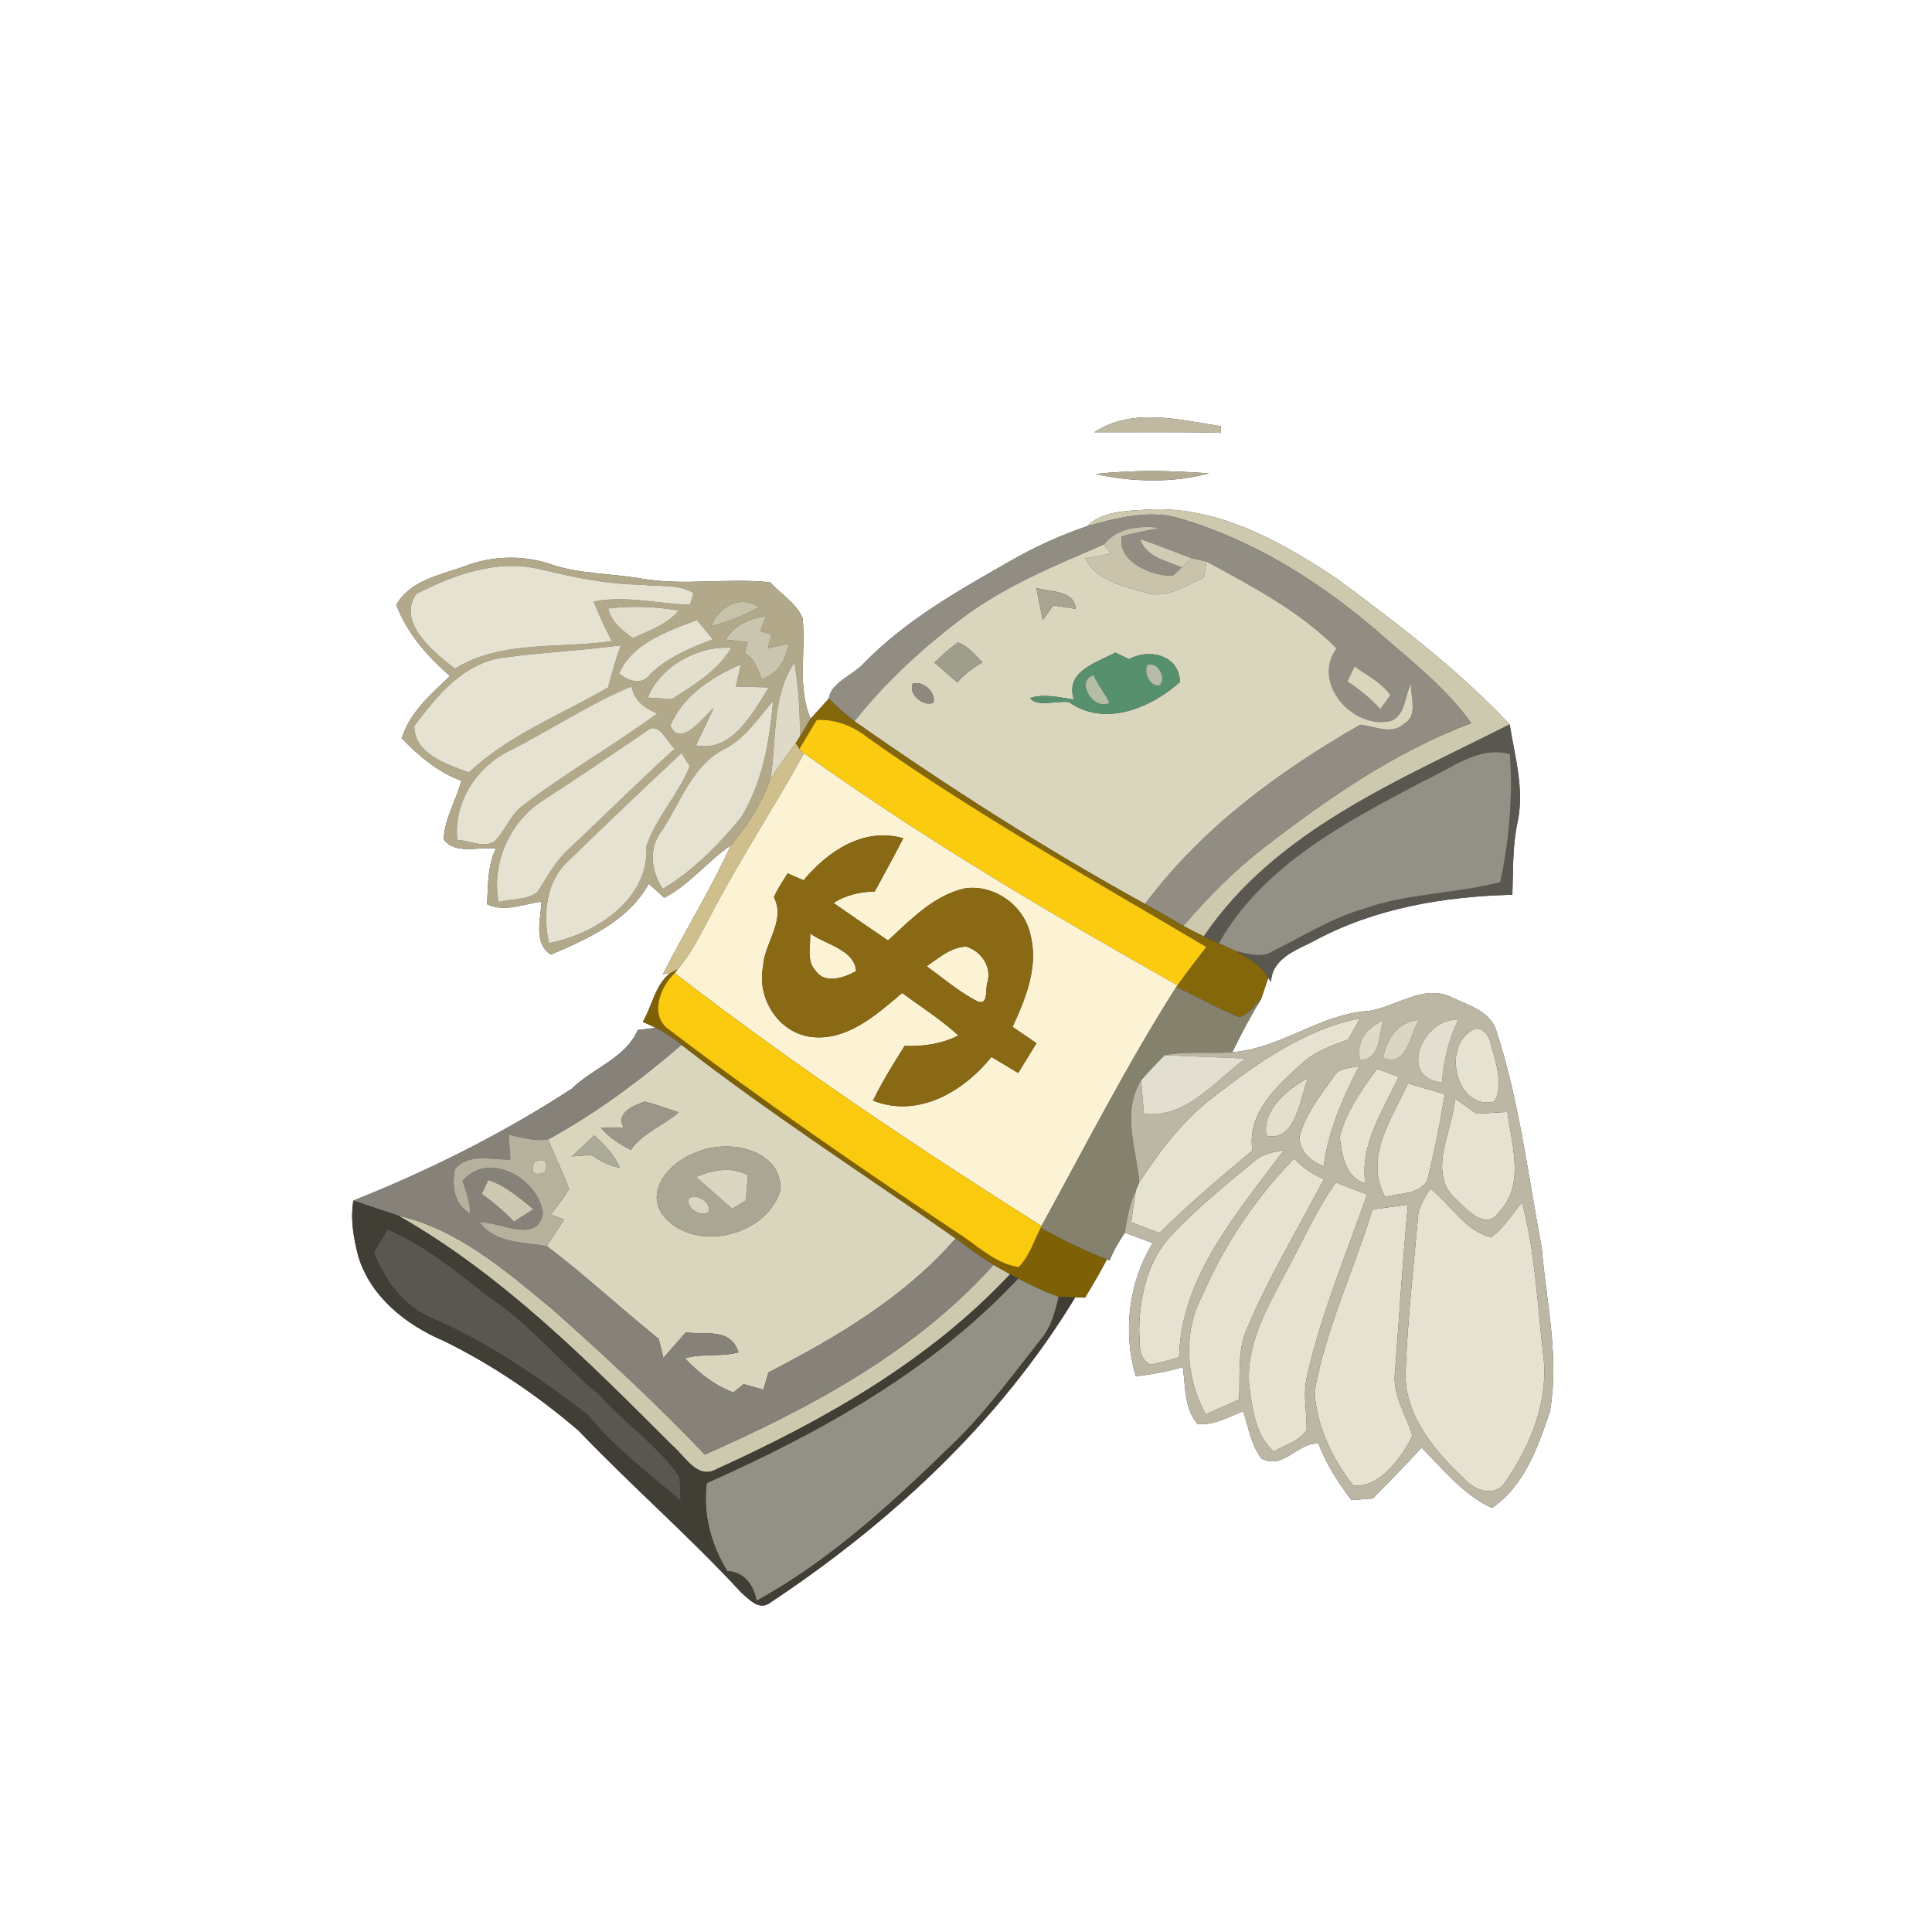 <?xml version="1.0" encoding="UTF-8" ?>
<!DOCTYPE svg PUBLIC "-//W3C//DTD SVG 1.1//EN" "http://www.w3.org/Graphics/SVG/1.1/DTD/svg11.dtd">
<svg width="250pt" height="250pt" viewBox="0 0 250 250" version="1.1" xmlns="http://www.w3.org/2000/svg">
<rect x="0" y="0" width="250" height="250" fill="#333333" stroke="none"/>
<g id="#ffffffff">
<path fill="#ffffff" opacity="1.00" d=" M 0.00 0.00 L 250.00 0.00 L 250.00 250.00 L 0.00 250.00 L 0.00 0.00 M 141.61 55.93 C 147.07 55.96 152.53 55.86 157.99 56.01 L 157.98 55.15 C 152.60 54.32 146.53 52.68 141.61 55.93 M 141.73 61.34 C 146.42 62.38 151.78 62.53 156.43 61.25 C 151.54 60.89 146.60 60.79 141.73 61.34 M 140.66 68.09 C 137.26 69.25 133.97 70.74 130.85 72.53 C 124.14 76.35 117.28 80.19 111.84 85.77 C 110.48 87.34 107.54 88.26 107.25 90.40 C 106.67 91.05 105.49 92.35 104.90 93.00 C 103.11 88.83 104.32 84.31 103.85 79.96 C 103.03 78.03 101.04 76.87 99.65 75.35 C 94.11 74.75 88.51 75.83 82.99 74.87 C 79.00 74.17 74.87 74.31 71.02 72.93 C 67.46 71.78 63.51 71.94 60.04 73.30 C 56.90 74.44 53.05 75.09 51.28 78.28 C 52.69 81.97 55.30 84.92 58.23 87.49 C 55.76 89.83 53.03 92.17 51.98 95.54 C 54.21 97.81 56.65 99.93 59.69 101.03 C 59.04 103.57 57.51 105.94 57.41 108.60 C 58.90 110.67 61.99 109.48 64.17 109.83 C 63.05 112.06 63.17 114.59 63.03 117.01 C 65.33 118.08 67.76 116.98 70.08 116.66 C 69.96 118.85 69.01 122.10 71.28 123.52 C 76.07 121.49 81.33 119.15 83.94 114.35 C 84.44 114.80 85.46 115.71 85.96 116.17 C 89.26 114.45 91.54 111.45 94.57 109.38 C 91.98 115.10 88.62 120.44 85.79 126.06 L 86.72 125.93 C 84.75 127.43 84.41 130.17 83.18 132.22 L 84.85 133.00 C 84.27 133.07 83.10 133.21 82.52 133.28 C 80.98 136.91 76.71 138.20 74.00 140.87 C 65.13 146.65 55.56 151.44 45.73 155.35 C 45.32 157.76 45.75 160.15 46.34 162.49 C 47.89 167.76 52.54 171.46 57.44 173.52 C 63.72 176.61 69.57 180.58 74.87 185.13 C 81.72 192.29 89.21 198.80 95.92 206.08 C 96.84 206.86 98.07 208.30 99.40 207.56 C 115.11 197.18 129.32 184.07 139.13 167.88 C 139.45 167.89 140.09 167.91 140.41 167.91 C 141.38 166.28 142.37 164.66 143.23 162.96 L 143.59 163.11 C 144.08 161.82 144.80 160.65 145.55 159.51 C 146.74 159.96 147.94 160.40 149.15 160.85 C 146.03 165.98 145.28 172.34 146.96 178.09 C 149.02 177.86 151.06 177.49 153.05 176.90 C 153.42 179.37 153.21 182.28 154.98 184.28 C 157.09 184.44 158.98 183.36 160.87 182.61 C 161.54 184.67 161.89 186.95 163.22 188.72 C 166.08 190.27 167.88 186.64 170.62 186.79 C 171.59 189.47 173.17 191.85 174.88 194.12 C 175.57 194.06 176.96 193.95 177.65 193.90 C 179.78 191.73 181.90 189.56 183.96 187.33 C 186.77 190.17 189.34 193.40 193.04 195.14 C 197.27 192.29 199.01 187.22 200.57 182.61 C 201.79 175.57 200.09 168.49 199.50 161.48 C 197.73 152.06 196.59 142.47 193.61 133.33 C 192.81 130.82 189.98 130.07 187.85 129.05 C 184.17 127.26 180.64 130.34 177.04 130.82 C 170.76 131.23 165.72 135.69 159.45 136.15 C 160.61 133.82 161.80 131.51 163.18 129.30 C 163.41 128.60 163.88 127.22 164.11 126.53 L 164.47 127.07 C 164.59 124.04 167.67 122.97 169.95 121.81 C 177.79 117.52 186.87 116.00 195.70 115.78 C 195.81 112.64 195.70 109.47 196.37 106.39 C 197.28 102.15 196.02 97.91 195.35 93.74 C 188.67 86.62 180.85 80.71 173.03 74.90 C 165.63 69.98 157.20 65.24 147.99 65.97 C 145.45 66.13 142.59 66.19 140.66 68.09 Z" />
</g>
<g id="#bfb9a1ff">
<path fill="#bfb9a1" opacity="1.00" d=" M 141.61 55.93 C 146.53 52.68 152.60 54.32 157.98 55.15 L 157.99 56.01 C 152.53 55.86 147.07 55.96 141.61 55.93 Z" />
</g>
<g id="#b2ab92ff">
<path fill="#b2ab92" opacity="1.00" d=" M 141.73 61.34 C 146.60 60.79 151.54 60.89 156.43 61.25 C 151.78 62.53 146.42 62.38 141.73 61.34 Z" />
</g>
<g id="#cdc9aeff">
<path fill="#cdc9ae" opacity="1.00" d=" M 140.66 68.09 C 142.59 66.19 145.45 66.13 147.99 65.97 C 157.20 65.24 165.63 69.98 173.03 74.90 C 180.85 80.71 188.67 86.62 195.35 93.74 C 181.08 100.98 165.10 107.41 155.77 121.17 C 154.87 120.74 153.99 120.28 153.12 119.81 C 156.28 116.14 159.69 112.66 163.54 109.69 C 171.81 103.31 180.53 97.27 190.37 93.57 C 187.06 88.95 182.51 85.45 178.28 81.73 C 170.81 75.30 162.28 69.94 152.79 67.12 C 148.76 65.87 144.57 67.02 140.66 68.09 Z" />
<path fill="#cdc9ae" opacity="1.00" d=" M 51.53 157.30 C 59.29 159.05 65.53 164.52 71.52 169.45 C 78.29 175.48 84.95 181.65 91.21 188.22 C 104.85 182.19 118.48 174.91 128.56 163.67 C 129.10 163.98 130.18 164.58 130.71 164.88 C 120.22 176.10 106.64 183.78 92.79 190.07 C 90.25 191.56 88.65 188.42 86.99 187.03 C 76.09 176.14 65.03 164.99 51.53 157.30 Z" />
</g>
<g id="#918d83ff">
<path fill="#918d83" opacity="1.00" d=" M 140.66 68.09 C 144.57 67.02 148.76 65.87 152.79 67.12 C 162.28 69.94 170.81 75.30 178.28 81.73 C 182.51 85.45 187.06 88.95 190.37 93.57 C 180.53 97.27 171.81 103.31 163.54 109.69 C 159.69 112.66 156.28 116.14 153.12 119.81 C 151.46 118.86 149.84 117.87 148.16 116.97 C 155.45 107.18 165.49 99.79 176.00 93.78 C 177.84 93.94 180.08 95.15 181.67 93.66 C 183.57 92.58 182.47 90.19 182.60 88.46 C 181.75 89.99 181.90 92.52 180.02 93.27 C 175.13 94.52 169.66 88.39 172.95 83.90 C 168.15 79.07 162.04 75.89 156.12 72.66 C 155.65 72.56 154.71 72.35 154.24 72.25 C 151.98 71.44 149.79 70.49 147.51 69.75 C 148.32 72.11 150.91 72.54 152.91 73.42 L 151.76 74.50 C 149.01 74.61 144.50 72.62 145.17 69.40 C 146.81 68.93 148.50 68.64 150.17 68.30 C 147.46 68.01 144.68 68.21 142.83 70.46 C 136.63 73.15 130.29 75.72 124.81 79.77 C 119.56 83.70 114.66 88.18 110.57 93.33 C 109.40 92.43 108.30 91.44 107.25 90.40 C 107.54 88.26 110.48 87.34 111.84 85.77 C 117.28 80.19 124.14 76.35 130.85 72.53 C 133.97 70.74 137.26 69.25 140.66 68.09 M 175.29 86.24 C 174.97 86.89 174.65 87.54 174.34 88.19 C 175.91 89.19 177.35 90.38 178.61 91.75 C 179.06 91.15 179.49 90.55 179.91 89.94 C 178.76 88.29 176.87 87.40 175.29 86.24 Z" />
</g>
<g id="#c9c3abff">
<path fill="#c9c3ab" opacity="1.00" d=" M 142.83 70.46 C 144.68 68.21 147.46 68.01 150.17 68.30 C 148.50 68.64 146.81 68.93 145.17 69.40 C 144.50 72.62 149.01 74.61 151.76 74.50 L 152.91 73.42 C 153.24 73.12 153.91 72.54 154.24 72.25 C 154.71 72.35 155.65 72.56 156.12 72.66 C 156.03 73.18 155.87 74.21 155.79 74.73 C 153.48 75.68 151.10 77.50 148.47 76.75 C 145.55 75.89 141.97 75.25 140.44 72.27 C 141.27 72.11 142.94 71.79 143.78 71.63 C 143.54 71.34 143.07 70.75 142.83 70.46 Z" />
</g>
<g id="#d0cbb4ff">
<path fill="#d0cbb4" opacity="1.00" d=" M 147.51 69.75 C 149.79 70.49 151.98 71.44 154.24 72.25 C 153.91 72.54 153.24 73.12 152.91 73.42 C 150.91 72.54 148.32 72.11 147.51 69.75 Z" />
</g>
<g id="#d9d6bdff">
<path fill="#d9d6bd" opacity="1.00" d=" M 124.81 79.77 C 130.29 75.72 136.63 73.15 142.83 70.46 C 143.07 70.75 143.54 71.34 143.78 71.63 C 142.94 71.79 141.27 72.11 140.44 72.27 C 141.97 75.25 145.55 75.89 148.47 76.75 C 151.10 77.50 153.48 75.68 155.79 74.73 C 155.87 74.21 156.03 73.18 156.12 72.66 C 162.04 75.89 168.15 79.07 172.95 83.90 C 169.66 88.39 175.13 94.52 180.02 93.27 C 181.90 92.52 181.75 89.99 182.60 88.46 C 182.47 90.19 183.57 92.58 181.67 93.66 C 180.08 95.15 177.84 93.94 176.00 93.78 C 165.49 99.79 155.45 107.18 148.16 116.97 C 135.19 109.82 122.69 101.84 110.57 93.33 C 114.66 88.18 119.56 83.70 124.81 79.77 M 134.10 76.07 C 134.37 77.46 134.65 78.85 134.93 80.25 C 135.27 79.77 135.95 78.82 136.29 78.34 C 137.26 78.49 138.23 78.64 139.20 78.78 C 139.01 76.30 135.88 76.65 134.10 76.07 M 120.92 85.73 C 121.91 86.59 122.90 87.45 123.89 88.31 C 124.78 87.22 125.93 86.40 127.14 85.70 C 126.18 84.74 125.29 83.64 123.99 83.13 C 122.87 83.87 121.90 84.82 120.92 85.73 M 144.32 84.44 C 141.91 85.78 137.78 86.83 138.96 90.52 C 137.10 90.26 135.14 89.73 133.31 90.32 C 134.15 91.57 136.85 90.60 138.36 90.86 C 142.92 94.12 148.95 91.61 152.68 88.25 C 152.62 84.80 148.70 83.83 146.12 85.30 C 145.67 85.08 144.77 84.65 144.32 84.44 M 118.09 88.49 C 117.51 89.81 119.54 91.54 120.79 90.92 C 121.15 89.60 119.37 87.98 118.09 88.49 Z" />
<path fill="#d9d6bd" opacity="1.00" d=" M 175.29 86.24 C 176.87 87.40 178.76 88.29 179.91 89.94 C 179.49 90.55 179.06 91.15 178.61 91.75 C 177.35 90.38 175.91 89.19 174.34 88.19 C 174.65 87.54 174.97 86.89 175.29 86.24 Z" />
<path fill="#d9d6bd" opacity="1.00" d=" M 70.91 147.45 C 77.12 144.05 82.82 139.81 88.18 135.20 C 99.60 144.09 111.81 151.95 123.66 160.25 C 117.07 167.85 108.28 173.03 99.44 177.59 C 99.27 178.14 98.94 179.26 98.78 179.82 C 97.93 179.58 97.07 179.35 96.22 179.11 C 95.89 179.38 95.23 179.91 94.90 180.18 C 92.45 179.27 90.40 177.64 88.63 175.76 C 90.90 175.09 93.29 175.63 95.56 174.99 C 94.53 171.72 91.18 172.79 88.76 172.40 C 87.79 173.50 86.81 174.61 85.84 175.71 C 85.69 175.09 85.39 173.86 85.24 173.25 C 80.35 169.33 75.76 165.03 70.75 161.24 C 71.50 160.10 72.25 158.95 73.00 157.81 C 72.42 157.60 71.83 157.38 71.25 157.17 C 72.07 156.09 72.95 155.04 73.63 153.86 C 72.84 151.67 71.80 149.59 70.91 147.45 M 83.46 142.54 C 82.01 143.04 79.60 144.00 80.72 145.94 C 79.97 145.93 78.48 145.92 77.74 145.91 C 78.77 147.18 80.18 148.04 81.61 148.80 C 83.17 146.60 85.82 145.66 87.82 143.94 C 86.36 143.47 84.94 142.92 83.46 142.54 M 74.01 149.64 C 74.84 149.57 75.67 149.51 76.51 149.45 C 77.64 150.20 78.82 150.90 80.19 151.09 C 79.50 149.40 78.20 148.13 76.88 146.93 C 75.93 147.83 74.97 148.74 74.01 149.64 M 90.11 149.11 C 87.06 150.14 83.47 153.72 85.65 157.07 C 89.54 162.29 99.18 160.08 100.99 154.01 C 101.18 148.62 94.10 147.32 90.11 149.11 Z" />
</g>
<g id="#b2a98aff">
<path fill="#b2a98a" opacity="1.00" d=" M 60.04 73.30 C 63.51 71.94 67.46 71.78 71.02 72.93 C 74.87 74.31 79.00 74.17 82.99 74.87 C 88.51 75.83 94.11 74.75 99.65 75.35 C 101.04 76.87 103.03 78.03 103.85 79.96 C 104.32 84.31 103.11 88.83 104.90 93.00 C 104.44 93.77 103.98 94.55 103.50 95.32 C 103.55 92.09 103.32 88.87 102.81 85.70 C 99.80 90.15 100.55 95.77 99.68 100.83 C 98.53 103.98 96.72 106.83 94.57 109.38 C 91.54 111.45 89.26 114.45 85.96 116.17 C 85.46 115.71 84.44 114.80 83.94 114.35 C 81.33 119.15 76.07 121.49 71.28 123.52 C 69.01 122.10 69.96 118.85 70.08 116.66 C 67.76 116.98 65.33 118.08 63.03 117.01 C 63.17 114.59 63.05 112.06 64.17 109.83 C 61.99 109.48 58.90 110.67 57.41 108.60 C 57.51 105.94 59.04 103.57 59.69 101.03 C 56.65 99.93 54.21 97.81 51.98 95.54 C 53.03 92.17 55.76 89.83 58.23 87.49 C 55.30 84.92 52.69 81.97 51.28 78.28 C 53.05 75.09 56.90 74.44 60.04 73.30 M 53.84 76.88 C 51.33 80.61 56.15 84.38 58.85 86.53 C 64.89 82.80 72.43 83.96 79.17 82.96 C 78.30 81.30 77.51 79.59 76.83 77.84 C 80.98 77.01 85.13 78.15 89.28 78.25 L 89.75 76.74 C 87.77 75.54 85.24 75.94 83.02 75.66 C 78.58 75.62 74.25 74.70 69.96 73.68 C 64.41 72.30 58.72 74.34 53.84 76.88 M 92.02 81.02 C 94.18 80.45 96.28 79.64 98.25 78.58 C 95.83 76.91 92.94 78.50 92.02 81.02 M 78.69 78.74 C 79.09 80.50 80.53 81.57 81.89 82.59 C 83.98 81.59 86.29 80.84 87.84 79.00 C 84.81 78.49 81.74 78.36 78.69 78.74 M 93.92 82.77 C 94.63 82.85 96.06 83.02 96.77 83.10 C 96.67 83.45 96.46 84.16 96.36 84.52 C 97.64 85.22 98.07 86.60 98.54 87.89 C 100.65 87.18 101.76 85.39 102.05 83.26 C 101.15 83.47 100.25 83.69 99.35 83.90 C 99.48 83.46 99.74 82.58 99.87 82.14 C 99.49 82.02 98.74 81.78 98.37 81.66 C 98.56 81.17 98.96 80.19 99.16 79.69 C 97.06 80.05 95.01 80.81 93.92 82.77 M 80.10 87.15 C 81.40 88.21 83.15 88.73 84.26 87.11 C 86.53 85.01 89.39 83.79 92.25 82.73 C 91.55 81.89 90.85 81.06 90.16 80.23 C 86.39 81.71 81.88 83.13 80.10 87.15 M 65.10 85.10 C 59.96 85.79 56.51 90.05 53.61 93.94 C 53.56 97.51 57.86 98.95 60.68 99.95 C 65.84 95.09 72.62 92.48 78.69 88.96 C 79.16 87.12 79.69 85.29 80.33 83.50 C 75.27 84.19 70.16 84.40 65.10 85.10 M 83.82 90.27 C 84.60 90.32 86.17 90.42 86.96 90.46 C 89.78 88.64 92.88 86.82 94.62 83.83 C 90.34 83.54 85.45 86.17 83.82 90.27 M 86.74 93.90 C 88.07 96.87 90.98 92.79 92.36 91.60 C 91.61 93.22 90.83 94.84 90.04 96.45 C 94.69 97.42 97.42 92.27 99.48 88.95 C 98.06 88.91 96.64 88.87 95.22 88.84 C 95.44 87.88 95.65 86.93 95.86 85.98 C 92.17 87.54 88.31 90.08 86.74 93.90 M 66.16 97.02 C 61.79 99.07 58.62 103.77 59.18 108.69 C 60.73 108.74 62.43 109.73 63.91 108.94 C 65.32 107.62 65.94 105.63 67.45 104.40 C 73.10 100.06 79.32 96.53 85.06 92.32 C 83.43 91.69 82.04 90.64 81.73 88.81 C 76.30 91.06 71.40 94.37 66.16 97.02 M 93.89 96.85 C 89.58 98.92 88.12 103.78 85.63 107.50 C 83.88 109.75 84.24 112.76 85.76 115.02 C 89.72 112.66 93.01 109.29 95.91 105.75 C 98.68 101.25 99.59 95.88 100.04 90.70 C 98.15 92.89 96.50 95.42 93.89 96.85 M 83.59 94.65 C 79.24 97.59 74.92 100.56 70.51 103.41 C 66.08 106.06 63.53 111.62 64.52 116.71 C 66.16 116.29 68.10 116.51 69.52 115.46 C 70.83 113.47 71.93 111.29 73.77 109.71 C 78.30 105.44 82.71 101.05 87.32 96.88 C 86.22 95.99 85.28 93.15 83.59 94.65 M 73.51 111.43 C 70.60 114.10 70.26 118.37 71.02 122.03 C 77.03 120.91 84.07 116.35 83.65 109.47 C 84.93 105.75 87.79 102.80 89.26 99.15 C 88.99 98.73 88.45 97.87 88.18 97.44 C 83.25 102.06 78.35 106.71 73.51 111.43 Z" />
</g>
<g id="#e5e2d1ff">
<path fill="#e5e2d1" opacity="1.00" d=" M 53.84 76.88 C 58.72 74.34 64.41 72.30 69.96 73.68 C 74.25 74.70 78.58 75.62 83.02 75.66 C 85.24 75.94 87.77 75.54 89.75 76.74 L 89.28 78.25 C 85.13 78.15 80.98 77.01 76.83 77.84 C 77.51 79.59 78.30 81.30 79.17 82.96 C 72.43 83.96 64.89 82.80 58.85 86.53 C 56.15 84.38 51.33 80.61 53.84 76.88 Z" />
<path fill="#e5e2d1" opacity="1.00" d=" M 80.10 87.15 C 81.88 83.13 86.39 81.71 90.16 80.23 C 90.85 81.06 91.55 81.89 92.25 82.73 C 89.39 83.79 86.53 85.01 84.26 87.11 C 83.15 88.73 81.40 88.21 80.10 87.15 Z" />
<path fill="#e5e2d1" opacity="1.00" d=" M 65.10 85.10 C 70.16 84.40 75.27 84.19 80.33 83.50 C 79.69 85.29 79.16 87.12 78.69 88.96 C 72.62 92.48 65.84 95.09 60.68 99.95 C 57.86 98.95 53.56 97.51 53.61 93.94 C 56.51 90.05 59.96 85.79 65.10 85.10 Z" />
<path fill="#e5e2d1" opacity="1.00" d=" M 66.16 97.02 C 71.40 94.37 76.30 91.06 81.73 88.81 C 82.04 90.64 83.43 91.69 85.06 92.32 C 79.32 96.53 73.10 100.06 67.45 104.40 C 65.94 105.63 65.32 107.62 63.91 108.94 C 62.43 109.73 60.73 108.74 59.18 108.69 C 58.62 103.77 61.79 99.07 66.16 97.02 Z" />
<path fill="#e5e2d1" opacity="1.00" d=" M 93.89 96.85 C 96.50 95.42 98.15 92.89 100.04 90.70 C 99.59 95.88 98.68 101.25 95.91 105.75 C 93.01 109.29 89.72 112.66 85.76 115.02 C 84.24 112.76 83.88 109.75 85.63 107.50 C 88.12 103.78 89.58 98.92 93.89 96.85 Z" />
<path fill="#e5e2d1" opacity="1.00" d=" M 83.59 94.65 C 85.28 93.15 86.22 95.99 87.32 96.88 C 82.71 101.05 78.30 105.44 73.77 109.71 C 71.93 111.29 70.83 113.47 69.52 115.46 C 68.10 116.51 66.16 116.29 64.52 116.71 C 63.53 111.62 66.08 106.06 70.51 103.41 C 74.92 100.56 79.24 97.59 83.59 94.65 Z" />
<path fill="#e5e2d1" opacity="1.00" d=" M 73.51 111.43 C 78.35 106.71 83.25 102.06 88.18 97.44 C 88.45 97.87 88.99 98.73 89.26 99.15 C 87.79 102.80 84.93 105.75 83.65 109.47 C 84.07 116.35 77.03 120.91 71.02 122.03 C 70.26 118.37 70.60 114.10 73.51 111.43 Z" />
<path fill="#e5e2d1" opacity="1.00" d=" M 156.97 141.98 C 162.67 137.58 168.78 133.19 175.99 131.76 C 175.48 132.68 174.98 133.59 174.47 134.51 C 172.38 135.28 170.20 136.02 168.52 137.56 C 165.25 140.53 161.34 143.95 162.06 148.89 C 157.91 152.29 153.86 155.80 150.02 159.55 C 148.80 159.09 147.59 158.63 146.38 158.17 C 146.56 156.78 146.76 155.39 146.99 154.01 L 147.43 152.97 C 150.11 148.90 153.07 144.96 156.97 141.98 Z" />
<path fill="#e5e2d1" opacity="1.00" d=" M 190.40 133.36 C 191.55 132.53 192.74 133.96 192.90 135.03 C 193.51 137.40 194.61 140.24 193.39 142.54 C 188.53 143.74 186.55 135.65 190.40 133.36 Z" />
<path fill="#e5e2d1" opacity="1.00" d=" M 172.48 139.48 C 173.12 138.16 174.62 138.22 175.86 137.97 C 173.73 142.09 171.91 146.27 171.28 150.90 C 169.60 150.28 168.11 148.95 168.16 147.03 C 168.93 144.20 170.77 141.81 172.48 139.48 Z" />
<path fill="#e5e2d1" opacity="1.00" d=" M 178.18 138.32 C 179.11 138.66 180.06 139.00 181.00 139.34 C 178.94 143.74 175.98 147.99 176.66 153.12 C 174.08 152.38 173.63 149.42 173.36 147.12 C 174.18 143.84 176.21 141.02 178.18 138.32 Z" />
<path fill="#e5e2d1" opacity="1.00" d=" M 182.20 140.19 C 183.78 140.67 185.36 141.13 186.95 141.58 C 186.35 145.34 185.60 149.08 184.68 152.78 C 183.56 154.60 181.05 154.40 179.21 154.86 C 176.50 149.71 180.09 144.77 182.20 140.19 Z" />
<path fill="#e5e2d1" opacity="1.00" d=" M 188.29 142.16 C 189.21 142.81 190.14 143.46 191.07 144.12 C 192.39 144.04 193.72 143.96 195.05 143.88 C 195.61 148.20 197.40 153.38 193.87 156.96 C 192.26 159.14 189.93 156.66 188.66 155.41 C 184.46 152.02 187.95 146.48 188.29 142.16 Z" />
<path fill="#e5e2d1" opacity="1.00" d=" M 162.31 150.25 C 163.36 149.26 164.83 149.12 166.17 148.79 C 160.22 156.81 152.83 165.11 152.57 175.63 C 151.36 176.01 150.13 176.32 148.89 176.57 C 147.16 175.76 147.52 173.64 147.41 172.10 C 147.48 167.69 148.51 162.97 151.70 159.73 C 154.94 156.25 158.67 153.28 162.31 150.25 Z" />
<path fill="#e5e2d1" opacity="1.00" d=" M 155.59 167.62 C 158.42 161.07 162.47 155.02 167.45 149.92 C 168.53 151.08 169.85 151.96 171.31 152.58 C 167.93 159.06 164.12 165.32 161.30 172.07 C 160.10 174.92 160.49 178.08 160.34 181.09 C 158.90 181.73 157.47 182.37 156.03 183.01 C 153.43 178.42 153.04 172.34 155.59 167.62 Z" />
<path fill="#e5e2d1" opacity="1.00" d=" M 172.85 153.01 C 174.20 153.53 175.55 154.05 176.90 154.57 C 174.19 162.31 170.99 169.92 169.16 177.95 C 168.55 180.27 169.11 182.67 169.08 185.03 C 168.15 186.53 166.22 186.93 164.83 187.85 C 162.37 185.64 162.03 182.15 161.63 179.08 C 161.26 173.80 164.06 169.07 166.42 164.57 C 168.52 160.70 170.29 156.62 172.85 153.01 Z" />
<path fill="#e5e2d1" opacity="1.00" d=" M 185.08 153.81 C 187.72 155.83 189.62 159.35 192.98 160.10 C 194.60 158.89 195.66 157.11 196.95 155.58 C 198.63 161.93 198.92 168.54 199.66 175.04 C 200.51 181.05 198.13 187.00 194.73 191.84 C 193.49 193.76 190.85 192.89 189.58 191.47 C 185.58 187.70 181.44 182.86 181.91 176.99 C 182.16 170.61 182.90 164.26 183.45 157.91 C 183.44 156.36 184.28 155.07 185.08 153.81 Z" />
<path fill="#e5e2d1" opacity="1.00" d=" M 177.60 156.50 C 179.12 156.29 180.65 156.08 182.18 155.88 C 181.51 163.14 181.05 170.41 180.50 177.67 C 180.19 180.60 181.96 183.10 182.77 185.79 C 181.36 188.62 178.50 192.62 175.09 192.21 C 172.37 188.72 170.30 184.44 170.11 179.98 C 171.59 171.87 175.19 164.35 177.60 156.50 Z" />
</g>
<g id="#a8a492ff">
<path fill="#a8a492" opacity="1.00" d=" M 134.10 76.07 C 135.88 76.65 139.01 76.30 139.20 78.78 C 138.23 78.64 137.26 78.49 136.29 78.34 C 135.95 78.82 135.27 79.77 134.93 80.25 C 134.65 78.85 134.37 77.46 134.10 76.07 Z" />
</g>
<g id="#c7c2aaff">
<path fill="#c7c2aa" opacity="1.00" d=" M 92.02 81.02 C 92.94 78.50 95.83 76.91 98.25 78.58 C 96.28 79.64 94.18 80.45 92.02 81.02 Z" />
</g>
<g id="#e2decbff">
<path fill="#e2decb" opacity="1.00" d=" M 78.69 78.74 C 81.74 78.36 84.81 78.49 87.84 79.00 C 86.29 80.84 83.98 81.59 81.89 82.59 C 80.53 81.57 79.09 80.50 78.69 78.74 Z" />
</g>
<g id="#cac5aeff">
<path fill="#cac5ae" opacity="1.00" d=" M 93.92 82.77 C 95.01 80.81 97.06 80.05 99.16 79.69 C 98.96 80.19 98.56 81.17 98.37 81.66 C 98.74 81.78 99.49 82.02 99.87 82.14 C 99.74 82.58 99.48 83.46 99.35 83.90 C 100.25 83.69 101.15 83.47 102.05 83.26 C 101.76 85.39 100.65 87.18 98.54 87.89 C 98.07 86.60 97.64 85.22 96.36 84.52 C 96.46 84.16 96.67 83.45 96.77 83.10 C 96.06 83.02 94.63 82.85 93.92 82.77 Z" />
</g>
<g id="#9f9e8cff">
<path fill="#9f9e8c" opacity="1.00" d=" M 120.92 85.73 C 121.90 84.82 122.87 83.87 123.99 83.13 C 125.29 83.64 126.18 84.74 127.14 85.70 C 125.93 86.40 124.78 87.22 123.89 88.31 C 122.90 87.45 121.91 86.59 120.92 85.73 Z" />
</g>
<g id="#e2dfcdff">
<path fill="#e2dfcd" opacity="1.00" d=" M 83.82 90.27 C 85.45 86.17 90.34 83.54 94.62 83.83 C 92.88 86.82 89.78 88.64 86.96 90.46 C 86.17 90.42 84.60 90.32 83.82 90.27 Z" />
<path fill="#e2dfcd" opacity="1.00" d=" M 163.88 146.96 C 163.26 143.68 166.61 140.91 169.26 139.49 C 168.22 142.10 167.72 147.81 163.88 146.96 Z" />
</g>
<g id="#57906dff">
<path fill="#57906d" opacity="1.00" d=" M 144.32 84.44 C 144.77 84.65 145.67 85.08 146.12 85.30 C 148.70 83.83 152.62 84.80 152.68 88.25 C 148.95 91.61 142.92 94.12 138.36 90.86 C 136.85 90.60 134.15 91.57 133.31 90.32 C 135.14 89.73 137.10 90.26 138.96 90.52 C 137.78 86.83 141.91 85.78 144.32 84.44 M 148.49 86.03 C 147.91 86.99 148.85 89.01 150.10 88.66 C 150.97 87.68 149.79 85.57 148.49 86.03 M 143.57 90.95 C 143.02 89.77 142.04 88.65 141.52 87.37 C 139.09 88.03 141.46 92.06 143.57 90.95 Z" />
</g>
<g id="#e2dfcfff">
<path fill="#e2dfcf" opacity="1.00" d=" M 86.74 93.90 C 88.31 90.08 92.17 87.54 95.86 85.98 C 95.65 86.93 95.44 87.88 95.22 88.84 C 96.64 88.87 98.06 88.91 99.48 88.95 C 97.42 92.27 94.69 97.42 90.04 96.45 C 90.83 94.84 91.61 93.22 92.36 91.60 C 90.98 92.79 88.07 96.87 86.74 93.90 Z" />
</g>
<g id="#dedac7ff">
<path fill="#dedac7" opacity="1.00" d=" M 99.68 100.83 C 100.55 95.77 99.80 90.15 102.81 85.70 C 103.32 88.87 103.55 92.09 103.50 95.32 L 102.96 96.17 C 101.85 97.71 100.71 99.23 99.68 100.83 Z" />
</g>
<g id="#b5bca7ff">
<path fill="#b5bca7" opacity="1.00" d=" M 148.49 86.03 C 149.79 85.57 150.97 87.68 150.10 88.66 C 148.85 89.01 147.91 86.99 148.49 86.03 Z" />
</g>
<g id="#b3bea5ff">
<path fill="#b3bea5" opacity="1.00" d=" M 143.57 90.95 C 141.46 92.06 139.09 88.03 141.52 87.37 C 142.04 88.65 143.02 89.77 143.57 90.95 Z" />
</g>
<g id="#8d897eff">
<path fill="#8d897e" opacity="1.00" d=" M 118.09 88.49 C 119.37 87.98 121.15 89.60 120.79 90.92 C 119.54 91.54 117.51 89.81 118.09 88.49 Z" />
</g>
<g id="#84660bff">
<path fill="#84660b" opacity="1.00" d=" M 104.90 93.00 C 105.49 92.35 106.67 91.05 107.25 90.40 C 108.30 91.44 109.40 92.43 110.57 93.33 C 122.69 101.84 135.19 109.82 148.16 116.97 C 149.84 117.87 151.46 118.86 153.12 119.81 C 153.99 120.28 154.87 120.74 155.77 121.17 C 156.26 121.40 157.23 121.84 157.72 122.06 C 158.29 122.32 159.44 122.84 160.02 123.10 C 161.57 123.98 163.25 124.88 164.11 126.53 C 163.88 127.22 163.41 128.60 163.18 129.30 C 162.29 130.10 161.58 131.32 160.35 131.62 C 157.56 130.48 154.94 128.97 152.21 127.72 L 152.36 127.50 C 153.56 125.81 154.83 124.18 156.09 122.54 C 141.34 113.80 126.36 105.41 112.34 95.49 C 110.44 93.95 108.15 93.06 105.69 93.15 C 104.94 94.41 104.19 95.67 103.44 96.92 C 103.32 96.73 103.08 96.36 102.96 96.17 L 103.50 95.32 C 103.98 94.55 104.44 93.77 104.90 93.00 Z" />
</g>
<g id="#fbcb10ff">
<path fill="#fbcb10" opacity="1.00" d=" M 105.69 93.15 C 108.15 93.06 110.44 93.95 112.34 95.49 C 126.36 105.41 141.34 113.80 156.09 122.54 C 154.83 124.18 153.56 125.81 152.36 127.50 C 135.85 118.18 119.47 108.54 104.05 97.48 L 103.44 96.92 C 104.19 95.67 104.94 94.41 105.69 93.15 Z" />
</g>
<g id="#595750ff">
<path fill="#595750" opacity="1.00" d=" M 155.77 121.17 C 165.10 107.41 181.08 100.98 195.35 93.74 C 196.02 97.91 197.28 102.15 196.37 106.39 C 195.70 109.47 195.81 112.64 195.70 115.78 C 186.87 116.00 177.79 117.52 169.95 121.81 C 167.67 122.97 164.59 124.04 164.47 127.07 L 164.11 126.53 C 163.25 124.88 161.57 123.98 160.02 123.10 C 161.57 123.43 163.28 124.04 164.75 123.06 C 168.61 121.14 172.31 118.81 176.49 117.59 C 182.18 115.57 188.32 115.66 194.13 114.15 C 195.32 108.71 195.75 103.14 195.39 97.58 C 191.27 96.44 187.74 99.51 184.19 101.07 C 174.28 106.31 163.40 111.92 157.72 122.06 C 157.23 121.84 156.26 121.40 155.77 121.17 Z" />
<path fill="#595750" opacity="1.00" d=" M 50.14 159.10 C 55.02 161.16 59.11 164.55 63.23 167.80 C 68.61 171.31 72.61 176.42 77.55 180.47 C 80.84 184.19 85.11 187.01 87.95 191.11 C 87.99 191.88 88.05 193.42 88.08 194.19 C 83.90 190.64 79.48 187.30 76.01 183.02 C 69.86 178.34 63.45 173.89 56.34 170.77 C 52.48 169.28 49.79 165.84 48.40 162.04 C 48.98 161.06 49.56 160.08 50.14 159.10 Z" />
</g>
<g id="#cfbf8dff">
<path fill="#cfbf8d" opacity="1.00" d=" M 99.68 100.83 C 100.71 99.23 101.85 97.71 102.96 96.17 C 103.08 96.36 103.32 96.73 103.44 96.92 L 104.05 97.48 C 100.08 104.62 95.59 111.47 91.82 118.72 C 90.58 121.03 89.44 123.43 87.70 125.41 C 87.46 125.54 86.97 125.80 86.72 125.93 L 85.79 126.06 C 88.62 120.44 91.98 115.10 94.57 109.38 C 96.72 106.83 98.53 103.98 99.68 100.83 Z" />
</g>
<g id="#939185ff">
<path fill="#939185" opacity="1.00" d=" M 184.19 101.07 C 187.74 99.51 191.27 96.44 195.39 97.58 C 195.75 103.14 195.32 108.71 194.13 114.15 C 188.32 115.66 182.18 115.57 176.49 117.59 C 172.31 118.81 168.61 121.14 164.75 123.06 C 163.28 124.04 161.57 123.43 160.02 123.10 C 159.44 122.84 158.29 122.32 157.72 122.06 C 163.40 111.92 174.28 106.31 184.19 101.07 Z" />
<path fill="#939185" opacity="1.00" d=" M 91.45 191.91 C 106.19 185.35 120.62 177.34 131.75 165.43 C 133.45 166.32 135.19 167.15 137.00 167.80 C 136.54 169.77 136.00 171.79 134.66 173.36 C 130.91 178.10 127.34 183.02 122.94 187.19 C 115.29 194.63 107.30 201.99 97.89 207.14 C 97.56 205.17 96.29 203.36 94.12 203.31 C 92.01 199.88 90.94 195.94 91.45 191.91 Z" />
</g>
<g id="#fbf3d4ff">
<path fill="#fbf3d4" opacity="1.00" d=" M 91.82 118.72 C 95.59 111.47 100.08 104.62 104.05 97.48 C 119.47 108.54 135.85 118.18 152.36 127.50 L 152.21 127.72 C 145.85 137.71 140.47 148.28 134.77 158.65 C 118.52 148.39 102.52 137.67 87.30 125.92 L 87.70 125.41 C 89.44 123.43 90.58 121.03 91.82 118.72 M 103.98 113.91 C 103.46 113.69 102.43 113.24 101.92 113.01 C 101.30 114.02 100.61 115.00 100.15 116.09 C 101.71 119.20 98.89 121.99 98.74 125.08 C 97.93 129.14 100.68 133.59 104.89 134.17 C 109.60 134.77 113.40 131.31 116.74 128.49 C 119.19 130.30 121.77 131.93 124.02 133.99 C 121.86 135.08 119.47 135.44 117.06 135.34 C 115.60 137.64 114.17 139.96 112.97 142.42 C 118.83 144.73 124.67 141.25 128.29 136.77 C 129.44 137.46 130.60 138.15 131.75 138.84 C 132.54 137.56 133.33 136.27 134.12 134.99 C 133.08 134.28 132.05 133.58 131.02 132.88 C 132.76 129.15 134.45 124.94 133.29 120.77 C 132.43 117.11 128.62 114.42 124.87 114.95 C 120.82 115.85 117.85 119.00 114.91 121.70 C 112.56 120.09 110.20 118.49 107.87 116.85 C 109.46 115.79 111.31 115.41 113.19 115.36 C 114.43 113.07 115.69 110.79 116.88 108.47 C 111.74 107.01 107.12 110.15 103.98 113.91 Z" />
<path fill="#fbf3d4" opacity="1.00" d=" M 104.83 120.80 C 106.81 122.22 110.61 122.88 110.78 125.67 C 109.22 126.51 106.77 127.40 105.52 125.60 C 104.31 124.28 104.92 122.39 104.83 120.80 Z" />
<path fill="#fbf3d4" opacity="1.00" d=" M 119.90 125.03 C 121.48 123.97 123.02 122.55 125.04 122.49 C 126.95 123.10 128.29 124.99 127.81 127.03 C 127.42 127.79 128.02 130.14 126.52 129.60 C 124.13 128.37 122.07 126.60 119.90 125.03 Z" />
</g>
<g id="#8a6914ff">
<path fill="#8a6914" opacity="1.00" d=" M 103.98 113.91 C 107.12 110.15 111.74 107.01 116.88 108.47 C 115.69 110.79 114.43 113.07 113.19 115.36 C 111.31 115.41 109.46 115.79 107.87 116.85 C 110.20 118.49 112.56 120.09 114.91 121.70 C 117.85 119.00 120.82 115.85 124.87 114.95 C 128.62 114.42 132.43 117.11 133.29 120.77 C 134.45 124.94 132.76 129.15 131.02 132.88 C 132.05 133.58 133.08 134.28 134.12 134.99 C 133.33 136.27 132.54 137.56 131.75 138.84 C 130.60 138.15 129.44 137.46 128.29 136.77 C 124.67 141.25 118.83 144.73 112.97 142.42 C 114.17 139.96 115.60 137.64 117.06 135.34 C 119.47 135.44 121.86 135.08 124.02 133.99 C 121.77 131.93 119.19 130.30 116.74 128.49 C 113.40 131.31 109.60 134.77 104.89 134.17 C 100.68 133.59 97.93 129.14 98.74 125.08 C 98.89 121.99 101.71 119.20 100.15 116.09 C 100.61 115.00 101.30 114.02 101.92 113.01 C 102.43 113.24 103.46 113.69 103.98 113.91 M 104.83 120.80 C 104.92 122.39 104.31 124.28 105.52 125.60 C 106.77 127.40 109.22 126.51 110.78 125.67 C 110.61 122.88 106.81 122.22 104.83 120.80 M 119.90 125.03 C 122.07 126.60 124.13 128.37 126.52 129.60 C 128.02 130.14 127.42 127.79 127.81 127.03 C 128.29 124.99 126.95 123.10 125.04 122.49 C 123.02 122.55 121.48 123.97 119.90 125.03 Z" />
</g>
<g id="#7e6107ff">
<path fill="#7e6107" opacity="1.00" d=" M 86.72 125.93 C 86.97 125.80 87.46 125.54 87.70 125.41 L 87.30 125.92 C 85.38 127.77 83.93 131.53 86.70 133.33 C 98.73 142.49 111.21 151.05 123.78 159.45 C 126.37 161.06 128.68 163.48 131.80 163.97 C 133.21 162.58 133.77 160.59 134.67 158.87 C 137.43 160.42 140.28 161.80 143.23 162.96 C 142.37 164.66 141.38 166.28 140.41 167.91 C 140.09 167.91 139.45 167.89 139.13 167.88 C 138.60 167.86 137.54 167.82 137.00 167.80 C 135.19 167.15 133.45 166.32 131.75 165.43 C 131.49 165.29 130.97 165.02 130.71 164.88 C 130.18 164.58 129.10 163.98 128.56 163.67 C 126.86 162.64 125.25 161.45 123.66 160.25 C 111.81 151.95 99.60 144.09 88.18 135.20 C 87.15 134.36 86.05 133.57 84.85 133.00 L 83.18 132.22 C 84.41 130.17 84.75 127.43 86.72 125.93 Z" />
</g>
<g id="#faca0eff">
<path fill="#faca0e" opacity="1.00" d=" M 86.70 133.33 C 83.93 131.53 85.38 127.77 87.30 125.92 C 102.52 137.67 118.52 148.39 134.77 158.65 L 134.67 158.87 C 133.77 160.59 133.21 162.58 131.80 163.97 C 128.68 163.48 126.37 161.06 123.78 159.45 C 111.21 151.05 98.73 142.49 86.70 133.33 Z" />
</g>
<g id="#84816dff">
<path fill="#84816d" opacity="1.00" d=" M 152.21 127.72 C 154.94 128.97 157.56 130.48 160.35 131.62 C 161.58 131.32 162.29 130.10 163.18 129.30 C 161.80 131.51 160.61 133.82 159.45 136.15 C 156.55 136.39 153.61 135.99 150.74 136.53 C 149.67 137.58 148.64 138.67 147.67 139.80 C 145.10 143.90 147.03 148.59 147.43 152.97 L 146.99 154.01 C 146.17 155.74 145.86 157.64 145.55 159.51 C 144.80 160.65 144.08 161.82 143.59 163.11 L 143.23 162.96 C 140.28 161.80 137.43 160.42 134.67 158.87 L 134.77 158.65 C 140.47 148.28 145.85 137.71 152.21 127.72 Z" />
</g>
<g id="#bcb6a4ff">
<path fill="#bcb6a4" opacity="1.00" d=" M 177.04 130.82 C 180.64 130.34 184.17 127.26 187.85 129.05 C 189.98 130.07 192.81 130.82 193.61 133.33 C 196.59 142.47 197.73 152.06 199.50 161.48 C 200.09 168.49 201.79 175.57 200.57 182.61 C 199.01 187.22 197.27 192.29 193.04 195.14 C 189.34 193.40 186.77 190.17 183.96 187.33 C 181.90 189.56 179.78 191.73 177.65 193.90 C 176.96 193.95 175.57 194.06 174.88 194.12 C 173.17 191.85 171.59 189.47 170.62 186.79 C 167.88 186.64 166.08 190.27 163.22 188.72 C 161.89 186.95 161.54 184.67 160.87 182.61 C 158.98 183.36 157.09 184.44 154.98 184.28 C 153.21 182.28 153.42 179.37 153.05 176.90 C 151.06 177.49 149.02 177.86 146.96 178.09 C 145.28 172.34 146.03 165.98 149.15 160.85 C 147.94 160.40 146.74 159.96 145.55 159.51 C 145.86 157.64 146.17 155.74 146.99 154.01 C 146.76 155.39 146.56 156.78 146.38 158.17 C 147.59 158.63 148.80 159.09 150.02 159.55 C 153.86 155.80 157.91 152.29 162.06 148.89 C 161.34 143.95 165.25 140.53 168.52 137.56 C 170.20 136.02 172.38 135.28 174.47 134.51 C 174.98 133.59 175.48 132.68 175.99 131.76 C 168.78 133.19 162.67 137.58 156.97 141.98 C 153.07 144.96 150.11 148.90 147.43 152.97 C 147.03 148.59 145.10 143.90 147.67 139.80 C 147.78 141.24 147.90 142.67 148.02 144.11 C 153.46 144.78 157.19 139.89 161.15 136.97 C 157.68 136.81 154.21 136.71 150.74 136.53 C 153.61 135.99 156.55 136.39 159.45 136.15 C 165.72 135.69 170.76 131.23 177.04 130.82 M 175.99 137.16 C 178.68 137.14 178.34 133.89 179.01 132.04 C 176.84 132.94 175.49 134.72 175.99 137.16 M 178.96 136.88 C 182.13 138.16 182.39 133.89 183.64 131.97 C 180.88 132.19 179.47 134.38 178.96 136.88 M 186.59 140.06 C 186.79 137.26 187.45 134.52 188.68 131.99 C 184.17 131.61 180.80 139.53 186.59 140.06 M 190.40 133.36 C 186.55 135.65 188.53 143.74 193.39 142.54 C 194.61 140.24 193.51 137.40 192.90 135.03 C 192.74 133.96 191.55 132.53 190.40 133.36 M 172.48 139.48 C 170.77 141.81 168.93 144.20 168.16 147.03 C 168.11 148.95 169.60 150.28 171.28 150.90 C 171.91 146.27 173.73 142.09 175.86 137.97 C 174.62 138.22 173.12 138.16 172.48 139.48 M 178.18 138.32 C 176.21 141.02 174.18 143.84 173.36 147.12 C 173.63 149.42 174.08 152.38 176.66 153.12 C 175.98 147.99 178.94 143.74 181.00 139.34 C 180.06 139.00 179.11 138.66 178.18 138.32 M 163.88 146.96 C 167.72 147.81 168.22 142.10 169.26 139.49 C 166.61 140.91 163.26 143.68 163.88 146.96 M 182.20 140.19 C 180.09 144.77 176.50 149.71 179.21 154.86 C 181.05 154.40 183.56 154.60 184.68 152.78 C 185.60 149.08 186.35 145.34 186.95 141.58 C 185.36 141.13 183.78 140.67 182.20 140.19 M 188.29 142.16 C 187.95 146.48 184.46 152.02 188.66 155.41 C 189.93 156.66 192.26 159.14 193.87 156.96 C 197.40 153.38 195.61 148.20 195.05 143.88 C 193.72 143.96 192.39 144.04 191.07 144.12 C 190.14 143.46 189.21 142.81 188.29 142.16 M 162.31 150.25 C 158.67 153.28 154.94 156.25 151.70 159.73 C 148.51 162.97 147.48 167.69 147.41 172.10 C 147.52 173.64 147.16 175.76 148.89 176.57 C 150.13 176.32 151.36 176.01 152.57 175.63 C 152.83 165.11 160.22 156.81 166.17 148.79 C 164.83 149.12 163.36 149.26 162.31 150.25 M 155.59 167.62 C 153.04 172.34 153.43 178.42 156.03 183.01 C 157.47 182.37 158.90 181.73 160.34 181.09 C 160.49 178.08 160.10 174.92 161.30 172.07 C 164.12 165.32 167.93 159.06 171.31 152.58 C 169.85 151.96 168.53 151.08 167.45 149.92 C 162.47 155.02 158.42 161.07 155.59 167.62 M 172.85 153.01 C 170.29 156.62 168.52 160.70 166.42 164.57 C 164.06 169.07 161.26 173.80 161.63 179.08 C 162.03 182.15 162.37 185.64 164.83 187.85 C 166.22 186.93 168.15 186.53 169.08 185.03 C 169.11 182.67 168.55 180.27 169.16 177.95 C 170.99 169.92 174.19 162.31 176.90 154.57 C 175.55 154.05 174.20 153.53 172.85 153.01 M 185.08 153.81 C 184.28 155.07 183.44 156.36 183.45 157.91 C 182.90 164.26 182.16 170.61 181.91 176.99 C 181.44 182.86 185.58 187.70 189.58 191.47 C 190.85 192.89 193.49 193.76 194.73 191.84 C 198.13 187.00 200.51 181.05 199.66 175.04 C 198.92 168.54 198.63 161.93 196.95 155.58 C 195.66 157.11 194.60 158.89 192.98 160.10 C 189.62 159.35 187.72 155.83 185.08 153.81 M 177.60 156.50 C 175.19 164.35 171.59 171.87 170.11 179.98 C 170.30 184.44 172.37 188.72 175.09 192.21 C 178.50 192.62 181.36 188.62 182.77 185.79 C 181.96 183.10 180.19 180.60 180.50 177.67 C 181.05 170.41 181.51 163.14 182.18 155.88 C 180.65 156.08 179.12 156.29 177.60 156.50 Z" />
</g>
<g id="#dedac5ff">
<path fill="#dedac5" opacity="1.00" d=" M 175.99 137.16 C 175.49 134.72 176.84 132.94 179.01 132.04 C 178.34 133.89 178.68 137.14 175.99 137.16 Z" />
</g>
<g id="#dad6c1ff">
<path fill="#dad6c1" opacity="1.00" d=" M 178.96 136.88 C 179.47 134.38 180.88 132.19 183.64 131.97 C 182.39 133.89 182.13 138.16 178.96 136.88 Z" />
</g>
<g id="#e2dfd1ff">
<path fill="#e2dfd1" opacity="1.00" d=" M 186.59 140.06 C 180.80 139.53 184.17 131.61 188.68 131.99 C 187.45 134.52 186.79 137.26 186.59 140.06 Z" />
<path fill="#e2dfd1" opacity="1.00" d=" M 147.67 139.80 C 148.64 138.67 149.67 137.58 150.74 136.53 C 154.21 136.71 157.68 136.81 161.15 136.97 C 157.19 139.89 153.46 144.78 148.02 144.11 C 147.90 142.67 147.78 141.24 147.67 139.80 Z" />
</g>
<g id="#868279ff">
<path fill="#868279" opacity="1.00" d=" M 84.85 133.00 C 86.05 133.57 87.15 134.36 88.18 135.20 C 82.82 139.81 77.12 144.05 70.91 147.45 C 69.18 147.70 67.48 147.21 65.82 146.81 C 65.87 147.62 65.98 149.23 66.04 150.04 C 63.66 150.15 60.63 149.11 58.88 151.29 C 58.42 153.36 58.77 155.93 60.85 157.03 C 60.84 155.56 60.31 154.18 59.86 152.81 C 63.24 148.82 69.67 152.50 70.26 156.99 C 69.57 161.04 64.67 158.07 62.06 158.15 C 64.00 160.90 67.77 160.72 70.75 161.24 C 75.76 165.03 80.35 169.33 85.24 173.25 C 85.39 173.86 85.69 175.09 85.84 175.71 C 86.81 174.61 87.79 173.50 88.76 172.40 C 91.18 172.79 94.53 171.72 95.56 174.99 C 93.29 175.63 90.90 175.09 88.63 175.76 C 90.40 177.64 92.45 179.27 94.90 180.18 C 95.23 179.91 95.89 179.38 96.22 179.11 C 97.07 179.35 97.93 179.58 98.78 179.82 C 98.94 179.26 99.27 178.14 99.44 177.59 C 108.28 173.03 117.07 167.85 123.66 160.25 C 125.25 161.45 126.86 162.64 128.56 163.67 C 118.48 174.91 104.85 182.19 91.21 188.22 C 84.95 181.65 78.29 175.48 71.52 169.45 C 65.53 164.52 59.29 159.05 51.53 157.30 C 49.59 156.66 47.66 156.00 45.73 155.35 C 55.56 151.44 65.13 146.65 74.00 140.87 C 76.71 138.20 80.98 136.91 82.52 133.28 C 83.10 133.21 84.27 133.07 84.85 133.00 M 63.18 152.70 C 62.97 153.15 62.55 154.05 62.34 154.50 C 63.84 155.55 65.23 156.74 66.50 158.07 C 67.34 157.54 68.18 157.01 69.02 156.47 C 67.21 155.01 65.43 153.44 63.18 152.70 Z" />
</g>
<g id="#9a9689ff">
<path fill="#9a9689" opacity="1.00" d=" M 83.46 142.54 C 84.94 142.92 86.36 143.47 87.82 143.94 C 85.82 145.66 83.17 146.60 81.61 148.80 C 80.18 148.04 78.77 147.18 77.74 145.91 C 78.48 145.92 79.97 145.93 80.72 145.94 C 79.60 144.00 82.01 143.04 83.46 142.54 Z" />
</g>
<g id="#b5b19cff">
<path fill="#b5b19c" opacity="1.00" d=" M 65.82 146.81 C 67.48 147.21 69.18 147.70 70.91 147.45 C 71.80 149.59 72.84 151.67 73.63 153.86 C 72.95 155.04 72.07 156.09 71.25 157.17 C 71.83 157.38 72.42 157.60 73.00 157.81 C 72.25 158.95 71.50 160.10 70.75 161.24 C 67.77 160.72 64.00 160.90 62.06 158.15 C 64.67 158.07 69.57 161.04 70.26 156.99 C 69.67 152.50 63.24 148.82 59.86 152.81 C 60.31 154.18 60.84 155.56 60.85 157.03 C 58.77 155.93 58.42 153.36 58.88 151.29 C 60.63 149.11 63.66 150.15 66.04 150.04 C 65.98 149.23 65.87 147.62 65.82 146.81 M 69.10 150.37 C 68.65 151.80 69.12 152.22 70.53 151.65 C 70.98 150.22 70.50 149.79 69.10 150.37 Z" />
</g>
<g id="#acaa98ff">
<path fill="#acaa98" opacity="1.00" d=" M 74.01 149.64 C 74.97 148.74 75.93 147.83 76.88 146.93 C 78.20 148.13 79.50 149.40 80.19 151.09 C 78.82 150.90 77.64 150.20 76.51 149.45 C 75.67 149.51 74.84 149.57 74.01 149.64 Z" />
</g>
<g id="#a9a694ff">
<path fill="#a9a694" opacity="1.00" d=" M 90.11 149.11 C 94.10 147.32 101.18 148.62 100.99 154.01 C 99.18 160.08 89.54 162.29 85.65 157.07 C 83.47 153.72 87.06 150.14 90.11 149.11 M 90.08 152.30 C 91.62 153.68 93.19 155.04 94.75 156.41 C 95.18 156.14 96.05 155.60 96.49 155.33 C 96.58 154.25 96.69 153.18 96.79 152.10 C 94.63 150.90 92.25 151.39 90.08 152.30 M 89.14 155.07 C 88.70 156.32 90.67 157.55 91.69 156.83 C 92.07 155.61 90.16 154.37 89.14 155.07 Z" />
</g>
<g id="#d5d1bbff">
<path fill="#d5d1bb" opacity="1.00" d=" M 69.10 150.37 C 70.50 149.79 70.98 150.22 70.53 151.65 C 69.12 152.22 68.65 151.80 69.10 150.37 Z" />
</g>
<g id="#dad6c2ff">
<path fill="#dad6c2" opacity="1.00" d=" M 90.08 152.30 C 92.25 151.39 94.63 150.90 96.79 152.10 C 96.69 153.18 96.58 154.25 96.49 155.33 C 96.05 155.60 95.18 156.14 94.75 156.41 C 93.19 155.04 91.62 153.68 90.08 152.30 Z" />
</g>
<g id="#ccc8b2ff">
<path fill="#ccc8b2" opacity="1.00" d=" M 63.18 152.70 C 65.43 153.44 67.21 155.01 69.02 156.47 C 68.18 157.01 67.34 157.54 66.50 158.07 C 65.23 156.74 63.84 155.55 62.34 154.50 C 62.55 154.05 62.97 153.15 63.18 152.70 Z" />
</g>
<g id="#d9d5c1ff">
<path fill="#d9d5c1" opacity="1.00" d=" M 89.14 155.07 C 90.16 154.37 92.07 155.61 91.69 156.83 C 90.67 157.55 88.70 156.32 89.14 155.07 Z" />
</g>
<g id="#413e36ff">
<path fill="#413e36" opacity="1.00" d=" M 45.73 155.35 C 47.66 156.00 49.59 156.66 51.53 157.30 C 65.03 164.99 76.09 176.14 86.99 187.03 C 88.65 188.42 90.25 191.56 92.79 190.07 C 106.64 183.78 120.22 176.10 130.71 164.88 C 130.97 165.02 131.49 165.29 131.75 165.43 C 120.62 177.34 106.19 185.35 91.45 191.91 C 90.94 195.94 92.01 199.88 94.12 203.31 C 96.29 203.36 97.56 205.17 97.89 207.14 C 107.30 201.99 115.29 194.63 122.94 187.19 C 127.34 183.02 130.91 178.10 134.66 173.36 C 136.00 171.79 136.54 169.77 137.00 167.80 C 137.54 167.82 138.60 167.86 139.13 167.88 C 129.32 184.07 115.11 197.18 99.40 207.56 C 98.07 208.30 96.84 206.86 95.92 206.08 C 89.21 198.80 81.72 192.29 74.87 185.13 C 69.57 180.58 63.72 176.61 57.44 173.52 C 52.54 171.46 47.89 167.76 46.34 162.49 C 45.75 160.15 45.32 157.76 45.73 155.35 M 50.14 159.10 C 49.56 160.08 48.98 161.06 48.40 162.04 C 49.79 165.84 52.48 169.28 56.34 170.77 C 63.45 173.89 69.86 178.34 76.01 183.02 C 79.48 187.30 83.90 190.64 88.08 194.19 C 88.05 193.42 87.99 191.88 87.95 191.11 C 85.11 187.01 80.84 184.19 77.55 180.47 C 72.61 176.42 68.61 171.31 63.23 167.80 C 59.11 164.55 55.02 161.16 50.14 159.10 Z" />
</g>
</svg>
